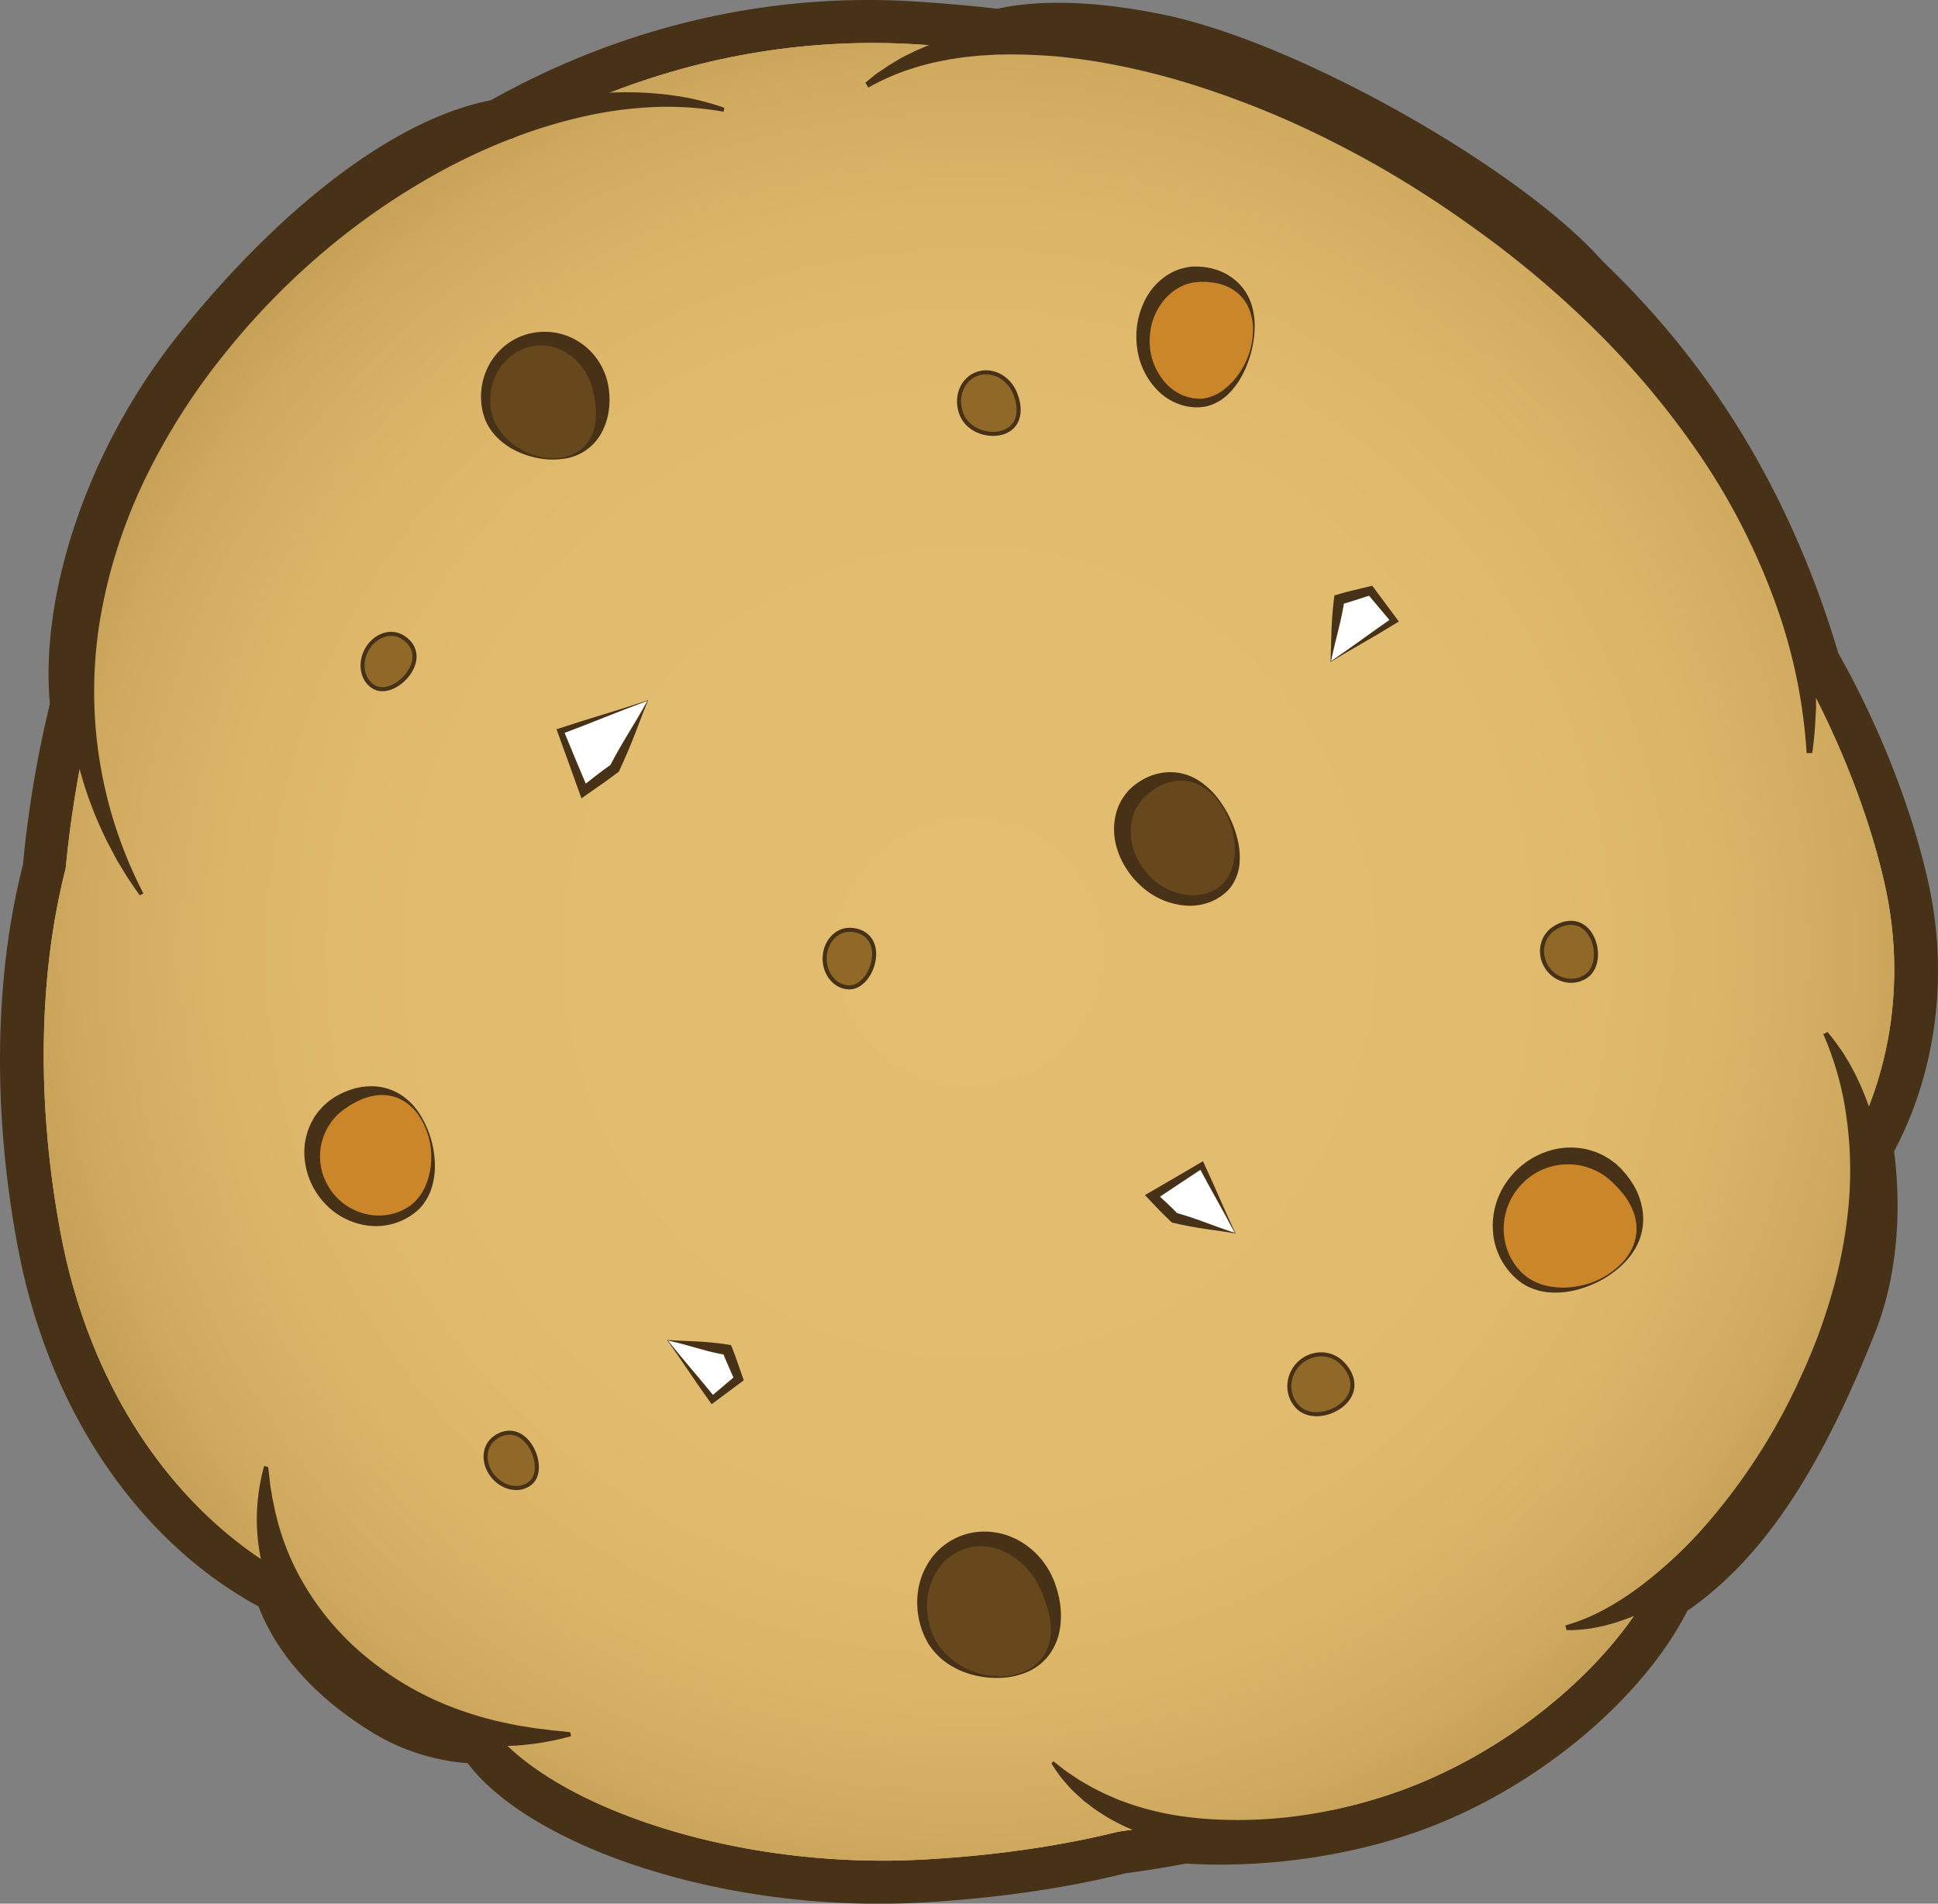 <svg xmlns="http://www.w3.org/2000/svg" xmlns:xlink="http://www.w3.org/1999/xlink" viewBox="0 0 954 937.04"><rect x="0" y="0" width="954" height="937.04" fill="#808080" stroke="none"/><defs><style>.cls-1{fill:#473117;}.cls-2{fill:#e4be70;}.cls-3{fill:url(#radial-gradient);}.cls-4{fill:#cb862a;}.cls-5{fill:#67481c;}.cls-6{fill:#fff;}.cls-7{fill:#906828;stroke:#473117;stroke-miterlimit:10;stroke-width:2px;}</style><radialGradient id="radial-gradient" cx="477" cy="468.52" r="581.79" gradientUnits="userSpaceOnUse"><stop offset="0" stop-color="#e4be70"/><stop offset="0.46" stop-color="#e2bc6e"/><stop offset="0.63" stop-color="#dcb569"/><stop offset="0.75" stop-color="#d0aa5f"/><stop offset="0.85" stop-color="#bf9951"/><stop offset="0.93" stop-color="#aa833f"/><stop offset="1" stop-color="#906828"/><stop offset="1" stop-color="#906828"/></radialGradient></defs><title>Asset 2</title><g id="Layer_2" data-name="Layer 2"><g id="Layer_1-2" data-name="Layer 1"><path id="border" class="cls-1" d="M949.58,436C942,400.68,926,358.8,904.9,321.46c-21.7-73-58.87-138.35-114.24-190.82C753.2,86,641.24,21.37,572.89,7.24,542.68,1,513.9-.73,491,4.3Q469.73,1.88,447.3.55C375.12-3.4,304.44,14.14,241.63,49.34c-48.25,9.45-104.31,53.72-153.37,114.87-45.72,57-68.63,128.89-63.7,182.27a553,553,0,0,0-13.24,79.06c-14,54.66-15.16,121.08-2.61,188,16.06,85.58,63.34,147.32,118.53,177.17,9.26,24.09,28.89,45.62,57.08,62.7a105.64,105.64,0,0,0,45.88,14.49c30.67,40.51,124.86,73.87,222.62,68.64,36.76-2,71.37-7,101.51-14.5q15-1.95,29.37-4.73c38.72,2.37,81.76-3.55,118.36-17.27,55.61-20.86,106.54-63.94,128.59-107.18,40.42-27.9,68-75.58,92.34-136.81,10.59-26.61,13.32-58.31,9.41-89.35C952,529.91,959.62,483,949.58,436Z"/><path id="base" class="cls-2" d="M907.65,463.72c10.65,230.69-153,462.95-463.74,440.49C247.53,890,29.85,761.06,29.85,480.69s202.3-470.85,418.79-459C767.47,40.6,897,233,907.65,463.72Z"/><g id="silhouette"><path class="cls-2" d="M279.19,316C219.89,405.17,128.93,448.88,76,413.68s-37.2-152.24,29.79-235.74C173.68,93.35,255.6,42.57,308.51,77.77S338.49,226.91,279.19,316Z"/><path class="cls-2" d="M29.85,607C4,469.36,38.8,333.8,126.91,308.18s174.27,57.93,213.36,192.35-.63,264.18-88.73,289.8S55.36,742.94,29.85,607Z"/><path class="cls-2" d="M197.53,836c-48.35-29.3-70.39-72.32-55.85-118.59s66.46-55,123.68-37,91.83,70.05,77.29,116.33S249.81,867.68,197.53,836Z"/><path class="cls-2" d="M453.91,915.37c-112.38,6-219.85-41.38-222.44-89.82s103-71.23,215.4-77.25,205.59,28.36,208.18,76.8S566.29,909.35,453.91,915.37Z"/><path class="cls-2" d="M691.9,880.52c-80.4,30.14-193.35,20.86-213.71-33.43S531,723.38,611.39,693.24s190.39-30.27,210.75,24S772.3,850.37,691.9,880.52Z"/><path class="cls-2" d="M902.85,647.55C863.59,746.18,815.72,808,714.75,804.46c-71.64-2.5-98-121-66.23-222.28s113-166,181.43-144.49S932.21,573.83,902.85,647.55Z"/><path class="cls-2" d="M928.25,437.51c18.81,88.08-27.3,175.69-97.4,190.66s-142.18-44.29-161-132.37,25.31-246.94,95.42-261.91S909.44,349.43,928.25,437.51Z"/><path class="cls-2" d="M536.4,158.63C476.6,143.9,436.31,103,444.2,66.68c9.71-44.67,64-51.09,124.36-38.62C650.22,45,797.09,137.3,788.21,173.36S596.21,173.36,536.4,158.63Z"/></g><path id="gradient" class="cls-3" d="M928.25,437.51C921,403.75,905.7,363.75,885.59,328.1,864.86,258.39,829.37,196,776.5,145.89,740.73,103.25,633.82,41.56,568.56,28.06c-28.85-6-56.33-7.6-78.21-2.81q-20.3-2.3-41.71-3.58c-68.92-3.76-136.41,13-196.38,46.6-46.07,9-99.61,51.29-146.45,109.67C62.15,232.36,40.28,301,45,352a527.69,527.69,0,0,0-12.64,75.49C19,479.68,17.87,543.09,29.85,607,45.18,688.67,90.33,747.63,143,776.13c8.84,23,27.59,43.56,54.5,59.87a100.89,100.89,0,0,0,43.81,13.83c29.29,38.69,119.23,70.54,212.57,65.54,35.1-1.88,68.15-6.67,96.92-13.84q14.29-1.86,28-4.51c37,2.25,78.07-3.4,113-16.5,53.1-19.91,101.73-61,122.79-102.34,38.59-26.64,64.89-72.17,88.16-130.63,10.12-25.41,12.72-55.68,9-85.32C930.55,527.14,937.83,482.39,928.25,437.51Z"/><g id="toppings"><path class="cls-4" d="M617.22,161.6c0,17.52-12.21,36.8-27.28,36.8s-27.28-14.21-27.28-31.73S574.87,135,589.94,135,617.22,144.07,617.22,161.6Z"/><path class="cls-1" d="M617.62,161.6a53.18,53.18,0,0,1-5.84,22.56,37.38,37.38,0,0,1-7,9.68A23.57,23.57,0,0,1,594,200c-8.48,1.79-17.35-1.32-23.47-7.15a36.48,36.48,0,0,1-10.85-22.28,39.9,39.9,0,0,1,4.92-24.66,31.72,31.72,0,0,1,8.84-9.71c.46-.32.91-.65,1.38-.95l1.47-.83c.5-.26,1-.56,1.5-.79l1.56-.65a22.48,22.48,0,0,1,3.23-1,25.11,25.11,0,0,1,3.33-.65l.84-.11.85,0,1.69,0a11,11,0,0,1,1.64.07l1.6.14c1.07.09,2.12.35,3.18.52s2.08.56,3.12.84a27.67,27.67,0,0,1,10.89,6.66,25.68,25.68,0,0,1,6.37,10.54A36.58,36.58,0,0,1,617.62,161.6Zm-.8,0a26.14,26.14,0,0,0-2.59-11,20,20,0,0,0-7.25-8,24.91,24.91,0,0,0-9.78-3.5c-.87-.09-1.72-.21-2.58-.28s-1.73-.09-2.6-.08a26.23,26.23,0,0,0-5,.42c-6.34,1.16-12,5.29-15.77,10.91a30,30,0,0,0-4.26,9.36,34.33,34.33,0,0,0-1,10.47A30.6,30.6,0,0,0,574.23,189a23.47,23.47,0,0,0,8.65,5.84c.84.25,1.65.6,2.51.78l1.29.27a6.39,6.39,0,0,0,1.3.2l1.32.12.65.06h.65a9.24,9.24,0,0,0,1.28-.07,9.36,9.36,0,0,0,1.28-.17,21.66,21.66,0,0,0,9.61-4.48,35.38,35.38,0,0,0,7.56-8.27A38.48,38.48,0,0,0,616.82,161.6Z"/><path class="cls-4" d="M206.24,548.51c9.91,14.46,9.68,38-4,47.38s-32.87,5.3-42.77-9.15-6.81-33.8,6.91-43.19S196.34,534.06,206.24,548.51Z"/><path class="cls-1" d="M206.57,548.29A48.19,48.19,0,0,1,214,571.47a36.87,36.87,0,0,1-1.28,12.45,26.36,26.36,0,0,1-6.39,11.19,31,31,0,0,1-24.18,8.28,35.06,35.06,0,0,1-23-11.86,37,37,0,0,1-9.35-24.65,32.93,32.93,0,0,1,3-13.35c.46-1.06,1.08-2,1.62-3.06s1.28-1.94,1.95-2.88,1.52-1.76,2.27-2.63,1.69-1.58,2.54-2.36,1.86-1.37,2.78-2.05,1.92-1.12,2.87-1.68,2-1,3-1.43,2.08-.78,3.11-1.16a31.13,31.13,0,0,1,13.13-1.4A26.75,26.75,0,0,1,198,539.34,31.41,31.41,0,0,1,206.57,548.29Zm-.66.45A23.74,23.74,0,0,0,197,541a21,21,0,0,0-11.14-1.88,29.18,29.18,0,0,0-10.56,3.29c-.81.46-1.63.88-2.42,1.35s-1.58,1-2.34,1.5-1.53,1.07-2.24,1.62-1.36,1.11-2,1.71a28.69,28.69,0,0,0-7.46,29.16,30.48,30.48,0,0,0,5.1,9.61,29.26,29.26,0,0,0,18.76,10.7,27,27,0,0,0,11-.7c.88-.31,1.8-.52,2.66-.89s1.73-.7,2.55-1.17,1.66-.91,2.41-1.43a18.58,18.58,0,0,0,2.17-1.69,24.69,24.69,0,0,0,6.32-9.27,35.14,35.14,0,0,0,2.44-11.47A36.59,36.59,0,0,0,205.91,548.74Z"/><path class="cls-4" d="M799.12,621.52c-13.07,13.82-38.21,18.84-51.5,6.28s-13.45-33.95-.38-47.76,34.42-14.84,47.71-2.28S812.19,607.7,799.12,621.52Z"/><path class="cls-1" d="M799.41,621.79a48,48,0,0,1-10.65,8.05,52.28,52.28,0,0,1-12.44,5,40.31,40.31,0,0,1-13.57,1.31,28.86,28.86,0,0,1-13.29-4.36,34.12,34.12,0,0,1-14.34-23.73,37.62,37.62,0,0,1,7.17-27.18,39.54,39.54,0,0,1,24.09-15.37,35.8,35.8,0,0,1,14.79.25c1.21.28,2.4.7,3.59,1.05s2.32.93,3.47,1.43,2.19,1.2,3.28,1.81,2,1.42,3.06,2.14,1.86,1.65,2.79,2.48,1.62,1.76,2.44,2.64,1.47,1.88,2.21,2.82,1.31,2,2,3a34.12,34.12,0,0,1,4.66,13.52,28.9,28.9,0,0,1-1.74,13.85A33.34,33.34,0,0,1,799.41,621.79Zm-.58-.55A25.76,25.76,0,0,0,805,610a23.12,23.12,0,0,0,.56-6.29l-.1-1.56-.27-1.53a20.28,20.28,0,0,0-.76-3,32.22,32.22,0,0,0-6-10.63c-.68-.77-1.32-1.56-2-2.31s-1.42-1.47-2.15-2.18-1.51-1.41-2.26-2.05-1.52-1.22-2.31-1.79a31.52,31.52,0,0,0-33.25-1.53,32.84,32.84,0,0,0-9.14,7.73,31.77,31.77,0,0,0-7,22.7,30.14,30.14,0,0,0,3.44,11.69c.54.87,1,1.81,1.59,2.63s1.17,1.71,1.86,2.47,1.36,1.57,2.1,2.27a22.91,22.91,0,0,0,2.33,1.95,27.32,27.32,0,0,0,11.42,4.68,38.37,38.37,0,0,0,12.83,0A39.78,39.78,0,0,0,798.83,621.24Z"/><path class="cls-5" d="M277.79,225.35c-15.49,3-35.06-7-38.18-23.31s6.92-31.92,22.42-34.88,30.58,7.86,33.69,24.16S293.29,222.39,277.79,225.35Z"/><path class="cls-1" d="M277.87,225.74a36.47,36.47,0,0,1-11.61,0,42.74,42.74,0,0,1-11.19-3.33,34.6,34.6,0,0,1-9.88-6.6,27.2,27.2,0,0,1-6.72-10.19l-.86-3c-.21-1-.36-2-.54-3s-.17-2-.25-3.07,0-2.06,0-3.1a33.26,33.26,0,0,1,3-12,32.07,32.07,0,0,1,7.42-10.13,30.46,30.46,0,0,1,11-6.43,31.51,31.51,0,0,1,25.18,2.41,32.16,32.16,0,0,1,9.83,8.52c.62.9,1.3,1.76,1.85,2.7s1.13,1.87,1.57,2.86.9,2,1.27,3,.68,2.06,1,3.1l.65,3.17c.13,1,.23,2.06.34,3.09s.08,2.08.12,3.12-.08,2.09-.13,3.12A33,33,0,0,1,296.64,212a24.8,24.8,0,0,1-18.77,13.78Zm-.15-.78a19.51,19.51,0,0,0,9.79-5.14,19.76,19.76,0,0,0,5.12-9.36c.2-.87.33-1.76.5-2.61l.22-2.65c0-.9.06-1.77,0-2.66s-.09-1.77-.17-2.65-.18-1.76-.3-2.63l-.45-2.62-.56-2.6-.7-2.43A29.44,29.44,0,0,0,279.35,174a23.66,23.66,0,0,0-19.27-3.1,25.32,25.32,0,0,0-15.5,12.79,28.13,28.13,0,0,0-3.09,10.06c-.05.88-.19,1.77-.18,2.66s0,1.79.07,2.68.18,1.79.31,2.67l.58,2.57c2,6.8,7.13,12.71,13.58,16.54A31.08,31.08,0,0,0,277.72,225Z"/><path class="cls-5" d="M504.61,823c-16.15,6.79-40.07-.33-47.64-18.35s-.62-38.12,15.53-44.91,35.39,2.31,43,20.32S520.76,816.23,504.61,823Z"/><path class="cls-1" d="M504.76,823.39a37.55,37.55,0,0,1-13,2.54,45.73,45.73,0,0,1-13.24-1.62,40.06,40.06,0,0,1-12.31-5.65,32.87,32.87,0,0,1-9.5-10.06l-1.63-3.12-1.28-3.24c-.38-1.09-.67-2.22-1-3.33s-.49-2.28-.73-3.42a39.56,39.56,0,0,1,.12-14,35.85,35.85,0,0,1,5.39-13.16A32.24,32.24,0,0,1,482,754a35,35,0,0,1,14.54,2A37.32,37.32,0,0,1,509,763.73a30.13,30.13,0,0,1,2.56,2.62l1.2,1.39c.19.23.4.45.59.7l.52.74a44.57,44.57,0,0,1,3.78,6.23c.48,1.11,1,2.22,1.44,3.32l1.12,3.33c.34,1.12.6,2.27.9,3.4s.44,2.32.65,3.47a41,41,0,0,1-.24,14.07,28.72,28.72,0,0,1-5.86,12.58A26.78,26.78,0,0,1,504.76,823.39Zm-.31-.74a21.23,21.23,0,0,0,9.63-8.23,23.11,23.11,0,0,0,3.21-11.89,41.14,41.14,0,0,0-2-12.16c-.33-1-.63-2-1-2.93l-1.12-2.88-1.25-2.83-1.37-2.65a36,36,0,0,0-16.9-15.64,27.29,27.29,0,0,0-11.29-2.33,25.36,25.36,0,0,0-11.2,2.86,26.13,26.13,0,0,0-8.84,7.71,30.42,30.42,0,0,0-5,10.92,34.32,34.32,0,0,0-.71,12.22c.17,1,.25,2,.49,3.06s.46,2,.76,3l1,3,1.29,2.8c3.81,7.29,10.76,13,18.82,16.05a37.47,37.47,0,0,0,12.73,2.44A30.64,30.64,0,0,0,504.45,822.65Z"/><path class="cls-5" d="M598.45,392.26c11.42,13.28,14.9,35.72,3.69,45.35s-29.56,6.68-41-6.61-11.59-31.87-.38-41.51S587,379,598.45,392.26Z"/><path class="cls-1" d="M598.75,392a54,54,0,0,1,10.33,20.68,37.29,37.29,0,0,1,1.14,11.81,23.07,23.07,0,0,1-4,11.65,18,18,0,0,1-2.08,2.45,25.75,25.75,0,0,1-2.42,2.05c-.21.16-.41.34-.62.49l-.67.42-1.34.83c-.9.55-1.89.93-2.84,1.4a27.74,27.74,0,0,1-12.36,2,36.67,36.67,0,0,1-22.48-9.91,41.67,41.67,0,0,1-7.85-9.75A37.93,37.93,0,0,1,549,414.28a31.47,31.47,0,0,1,.17-13l.4-1.61c.16-.54.36-1.06.55-1.59s.37-1.05.58-1.57l.75-1.51a16.47,16.47,0,0,1,.81-1.49l.93-1.41a22.25,22.25,0,0,1,2.08-2.67l.55-.63c.2-.2.42-.39.62-.58l1.25-1.14a10.68,10.68,0,0,1,1.28-1l1.3-.93c.86-.63,1.83-1.12,2.74-1.67s1.94-.92,2.9-1.38a27.13,27.13,0,0,1,12.56-1.9,25.55,25.55,0,0,1,11.55,4A37.21,37.21,0,0,1,598.75,392Zm-.6.52a26.62,26.62,0,0,0-9-6.64,19.88,19.88,0,0,0-10.59-1.44,24.3,24.3,0,0,0-9.62,3.58c-.71.5-1.43,1-2.12,1.46s-1.36,1-2,1.6a25.61,25.61,0,0,0-3.42,3.52c-4,5-5.4,11.72-4.54,18.4a30.39,30.39,0,0,0,3,9.78,35.13,35.13,0,0,0,6.05,8.52,30.88,30.88,0,0,0,18.46,9.22,22.9,22.9,0,0,0,10.27-1.08c.79-.35,1.63-.6,2.39-1l1.14-.62.58-.31.53-.38a23.24,23.24,0,0,0,2.07-1.55,13.26,13.26,0,0,0,1.75-1.84,21.15,21.15,0,0,0,4.2-9.61,35.69,35.69,0,0,0,.19-11.12A38.89,38.89,0,0,0,598.15,392.52Z"/><polygon class="cls-6" points="318.86 344.83 275.93 359.88 287.39 389.38 302.54 378.21 318.86 344.83"/><path class="cls-1" d="M318.67,345c-3.66,1.35-7.3,2.74-10.88,4.11l-10.63,4.16-10.41,4.11-10.31,3.93.91-2c4,9.75,8.06,19.51,12.17,29.23l-3.48-1c2.46-1.94,4.92-3.89,7.41-5.8s5-3.77,7.57-5.6l-.79.94c1.31-2.58,2.69-5.11,4.12-7.64s2.95-5.06,4.48-7.66C312,356.59,315.33,351.08,318.67,345Zm.37-.33c-2.09,5.05-4.19,10.66-6.47,16.6-1.19,3-2.35,6-3.67,9s-2.63,6.06-4,9l-.26.54-.53.4q-3.75,2.85-7.59,5.57c-2.56,1.81-5.15,3.59-7.73,5.37L286.24,393l-1-2.74c-3.53-9.95-7.16-19.86-10.75-29.78l-.55-1.52,1.47-.47,11.14-3.59,11.06-3.41,10.83-3.36C312,346.94,315.54,345.83,319,344.67Z"/><polygon class="cls-6" points="607.99 606.96 591.45 573.72 567.26 588.8 578.1 599.45 607.99 606.96"/><path class="cls-1" d="M607.79,606.8c-3-5.68-6-11.2-9-16.56l-4.43-8-4.25-7.89,2.13.6c-7.92,5.25-15.87,10.46-23.75,15.78l.4-3.63c1.88,1.71,3.75,3.41,5.59,5.15s3.65,3.51,5.42,5.33l-1.17-.66c2.29.61,4.54,1.32,6.81,2.06s4.55,1.57,6.91,2.41C597.16,603.16,602.21,605,607.79,606.8Zm.39.31c-4.38-.73-9.3-1.36-14.54-2.14-2.63-.41-5.32-.81-8-1.34s-5.43-1.06-8.12-1.7l-.64-.15-.54-.5c-1.84-1.74-3.64-3.52-5.42-5.33s-3.5-3.65-5.24-5.5l-2.08-2.2,2.48-1.42c8.24-4.73,16.42-9.58,24.62-14.38l1.46-.86.67,1.46,4,8.73,3.83,8.66C603.16,596.16,605.65,601.71,608.18,607.11Z"/><polygon class="cls-6" points="655.11 325.62 686.29 305.48 674.63 290.74 659.24 295.09 655.11 325.62"/><path class="cls-1" d="M655.24,325.41c5.32-3.62,10.47-7.25,15.46-10.84,2.49-1.79,4.94-3.59,7.39-5.3l7.34-5.12-.38,2.31-12.11-14.38,2.27.73c-5.08,1.62-10.12,3.38-15.27,4.78l1.87-2.15c-.33,2.34-.74,4.65-1.24,7s-1,4.68-1.62,7.11C657.73,314.4,656.42,319.61,655.24,325.41Zm-.26.42c.19-4.37.26-9.34.42-14.65.1-2.66.21-5.4.44-8.16s.46-5.54.82-8.28l.22-1.67,1.65-.48c5.12-1.51,10.34-2.64,15.51-3.92l1.46-.36.82,1.1,11.21,15.09,1.07,1.44-1.45.87-8.25,5c-2.75,1.64-5.49,3.2-8.2,4.77C665.29,319.66,660.05,322.74,655,325.83Z"/><polygon class="cls-6" points="328.57 659.71 350.72 688.9 363.64 678.64 358.04 664.4 328.57 659.71"/><path class="cls-1" d="M328.78,659.84c4,5,8,9.79,11.87,14.41,2,2.31,3.9,4.58,5.77,6.85l5.59,6.82-2.3-.29L362.31,677l-.66,2.46c-2-4.69-4.2-9.31-6-14.08l2,1.62c-2.26-.36-4.46-.82-6.69-1.35l-3.36-.83-3.44-.95C339.47,662.52,334.43,661.1,328.78,659.84Zm-.42-.26c4.17.31,8.95.45,14.11.69l3.93.23,4,.35c2.68.24,5.38.57,8,1l1.45.23.56,1.38c1.91,4.73,3.45,9.61,5.17,14.41l.56,1.56-1.22.9-13.25,9.85-1.37,1-.92-1.3-5.49-7.78c-1.82-2.59-3.57-5.19-5.3-7.74C335.18,669.25,331.78,664.33,328.36,659.58Z"/></g><g id="indent"><path class="cls-1" d="M356.21,55a158.24,158.24,0,0,0-35.44-2.25,192.8,192.8,0,0,0-35.2,5C262.42,63.11,240.15,72,219.18,83.14a343.1,343.1,0,0,0-58.9,40,359.64,359.64,0,0,0-49.72,51A319.31,319.31,0,0,0,72.26,234a257.65,257.65,0,0,0-22.37,67.38A216.1,216.1,0,0,0,70.58,439.78l-1.77.92L66.19,437l-2.57-3.78c-1.69-2.53-3.21-5.17-4.84-7.77-.81-1.3-1.56-2.64-2.25-4l-2.15-4.07c-.7-1.36-1.48-2.7-2.11-4.1l-2-4.18a190.4,190.4,0,0,1-12.26-35.17,208.93,208.93,0,0,1-3.9-75.28c.47-3.14.89-6.29,1.4-9.42l1.74-9.36c.68-3.1,1.42-6.19,2.16-9.28l2.5-9.18A265,265,0,0,1,55.23,225.8c1.31-2.88,2.68-5.73,4.07-8.57s2.92-5.6,4.38-8.41q4.51-8.32,9.46-16.39A343.07,343.07,0,0,1,95,161.62a361.21,361.21,0,0,1,25.14-28,355.18,355.18,0,0,1,28-25,328.53,328.53,0,0,1,30.61-21.68c2.68-1.62,5.33-3.28,8-4.86s5.4-3.15,8.16-4.64,5.52-2.93,8.31-4.34,5.6-2.78,8.43-4.11c22.66-10.54,46.75-18.34,71.53-21.76a177.13,177.13,0,0,1,37.3-1.4c3.1.3,6.17.47,9.24.94l4.59.63c1.52.24,3,.53,4.55.82a132.36,132.36,0,0,1,17.72,4.84Z"/><path class="cls-1" d="M281.16,854.59a132.64,132.64,0,0,1-29.8,4.77A123.79,123.79,0,0,1,167,830.58c-15.49-13.06-27.9-30-34.7-49.2a102,102,0,0,1-5.82-29.77,99.29,99.29,0,0,1,3.55-30l1.93.5c.42,2.66.67,5.21.94,7.7s.81,5,1.13,7.37c.55,2.42,1,4.77,1.46,7.09.65,2.32,1.14,4.59,1.78,6.82a124.6,124.6,0,0,0,10.15,24.83,134.76,134.76,0,0,0,32.42,39.35,151.79,151.79,0,0,0,44.78,25.83,171.72,171.72,0,0,0,26.45,7.44l3.51.72c1.19.29,2.36.35,3.56.58l3.61.58,1.83.3,1.83.21c1.23.15,2.46.27,3.71.45s2.53.39,3.78.45c2.53.24,5.1.46,7.76.84Z"/><path class="cls-1" d="M889.33,370.73a263.86,263.86,0,0,0-16.7-77.46A325.85,325.85,0,0,0,836,222.92,418.61,418.61,0,0,0,784.86,162a489.59,489.59,0,0,0-61-51q-16.15-11.62-33.19-22T655.85,69.69A448.63,448.63,0,0,0,582,40.09a347.73,347.73,0,0,0-38.68-9.18l-2.44-.45-2.46-.37-4.91-.74c-3.27-.48-6.57-.81-9.85-1.22s-6.59-.61-9.89-.83l-5-.25-2.47-.12-2.48-.05-5-.1c-1.65,0-3.3,0-4.95.06s-3.31,0-5,.14l-4.94.29c-1.65.07-3.29.26-4.93.43s-3.29.32-4.93.52l-4.89.74c-.82.13-1.63.23-2.45.38l-2.42.48c-1.61.33-3.24.64-4.85,1L454.82,32c-.79.22-1.6.39-2.38.64l-2.36.74c-1.56.52-3.16,1-4.7,1.53a119,119,0,0,0-17.94,8.19L426,40.72l4-3.29c1.34-1.12,2.78-2.06,4.22-3l2.16-1.48,1.09-.74,1.12-.67,4.53-2.7c1.52-.9,3.12-1.6,4.69-2.41l2.38-1.18c.8-.39,1.61-.71,2.42-1.06q2.43-1.07,4.9-2.07c1.65-.62,3.32-1.19,5-1.79,13.41-4.76,27.52-7.21,41.65-8.52l2.66-.25,2.65-.14,5.31-.26c3.54-.12,7.08-.13,10.63-.17,7.08.06,14.15.46,21.18,1.06,3.51.35,7.06.58,10.53,1.11s7,.92,10.47,1.52l5.21.85c1.74.3,3.46.64,5.19,1l5.19,1,5.14,1.18,5.14,1.18,5.1,1.31,5.1,1.31,5.07,1.43c1.69.47,3.38.95,5.06,1.46l5,1.61,5,1.61,5,1.72A414,414,0,0,1,667.7,46c6.39,2.88,12.61,6.06,18.82,9.29,3.08,1.66,6.17,3.28,9.24,5l9.14,5.14c12.07,7.08,23.78,14.75,35.23,22.8q17,12.3,33,26c10.53,9.25,20.8,18.83,30.42,29.07a393.12,393.12,0,0,1,27.33,32.11c2.12,2.8,4.27,5.59,6.29,8.48l3.07,4.29q1.56,2.13,3,4.35c1.92,3,3.91,5.86,5.76,8.87s3.72,6,5.52,9c14.28,24.28,25.57,50.48,32.35,77.72l1.24,5.1,1.07,5.15c.7,3.43,1.45,6.83,1.9,10.31s1.1,6.88,1.43,10.36.81,6.9,1,10.38l.3,5.2.14,2.58c0,.86,0,1.74,0,2.6l0,5.19c0,1.73.06,3.43-.07,5.17-.2,3.45-.36,6.88-.62,10.29l-.52,5.12-.63,5.09Z"/><path class="cls-1" d="M770.56,800.1a94.49,94.49,0,0,0,19.9-8.26A138.3,138.3,0,0,0,808.53,780a215.25,215.25,0,0,0,31.54-29.72,297.8,297.8,0,0,0,46.59-73,278.32,278.32,0,0,0,15.14-40.67A233.77,233.77,0,0,0,909.92,594a188.44,188.44,0,0,0-.86-43.25A153.85,153.85,0,0,0,897.53,509l2.09-1,1.83,2.22,1.76,2.27c1.14,1.54,2.23,3.12,3.36,4.7s2,3.26,3.06,4.91c.53.82,1,1.66,1.44,2.52l1.38,2.56a130.58,130.58,0,0,1,8.89,21.65,161.59,161.59,0,0,1,6.89,46.66l-.07,5.92-.23,5.92c-.24,3.94-.63,7.86-1.08,11.77a211.37,211.37,0,0,1-4.1,23.23c-.44,1.91-.85,3.83-1.39,5.71s-1,3.79-1.59,5.66c-1.09,3.77-2.28,7.5-3.51,11.21-2.56,7.4-5.52,14.63-8.68,21.76s-6.85,14-10.66,20.78c-1,1.69-2,3.36-3,5s-2,3.32-3.08,5c-2.09,3.28-4.19,6.56-6.47,9.7-4.55,6.32-9.21,12.54-14.36,18.39L866.16,750c-1.32,1.43-2.61,2.88-4,4.29l-4.12,4.15-4.2,4.06A178.29,178.29,0,0,1,816,790c-3.49,1.81-7,3.51-10.66,5a112.1,112.1,0,0,1-11.12,4,87,87,0,0,1-11.45,2.61c-2,.26-3.88.5-5.83.62-1,.08-1.92.16-2.9.17h-2.9Z"/><path class="cls-1" d="M686,884.71a76.26,76.26,0,0,1-9.61,6.56c-3.32,2-6.74,3.68-10.21,5.32a143,143,0,0,1-21.59,7.83,149.09,149.09,0,0,1-46,5.22c-3.91-.31-7.82-.54-11.72-1.1l-2.92-.42c-1-.16-2-.35-2.92-.53-1.94-.38-3.88-.66-5.8-1.17l-5.75-1.49c-1.92-.49-3.79-1.22-5.67-1.83-.94-.32-1.88-.62-2.82-1s-1.85-.72-2.77-1.11l-2.74-1.17c-.91-.38-1.82-.78-2.71-1.23-1.8-.86-3.55-1.81-5.31-2.72s-3.43-2-5.11-3.08c-.83-.54-1.68-1-2.49-1.6s-1.62-1.16-2.41-1.76l-2.36-1.8a25.28,25.28,0,0,1-2.3-1.86c-1.47-1.34-2.94-2.64-4.35-4-.73-.65-1.38-1.4-2.05-2.12s-1.31-1.47-1.95-2.2A63.59,63.59,0,0,1,517.6,868l.92-1.06,4.31,3.37c.72.55,1.42,1.14,2.17,1.65l2.26,1.53,2.27,1.52a26.18,26.18,0,0,0,2.29,1.47l4.72,2.73c.78.47,1.59.88,2.4,1.29l2.43,1.23,2.44,1.23c.81.39,1.66.72,2.49,1.09,1.68.7,3.33,1.47,5,2.12l5.13,1.85a144.82,144.82,0,0,0,21.12,5.34,181.39,181.39,0,0,0,21.7,2.28,223.51,223.51,0,0,0,43.61-2.33q10.83-1.62,21.51-4.12a218.25,218.25,0,0,0,21.12-5.81Z"/></g><g id="freckles"><path class="cls-7" d="M430.3,469.59c0,7.82-5.46,16.43-12.18,16.43s-12.19-6.34-12.19-14.16,5.46-14.17,12.19-14.17S430.3,461.77,430.3,469.59Z"/><path class="cls-7" d="M782.55,459.39c4.42,6.45,4.32,17-1.81,21.15s-14.67,2.37-19.09-4.09-3-15.08,3.08-19.28S778.13,452.94,782.55,459.39Z"/><path class="cls-7" d="M662.18,690.11c-5.84,6.17-17.07,8.42-23,2.81s-6-15.16-.17-21.33,15.37-6.62,21.3-1S668,683.94,662.18,690.11Z"/><path class="cls-7" d="M494.73,212.46c-7.21,3-17.89-.15-21.27-8.2s-.27-17,6.94-20,15.79,1,19.18,9.07S501.94,209.42,494.73,212.46Z"/><path class="cls-7" d="M259.57,709.68c5.1,5.94,6.65,16,1.64,20.25s-13.19,3-18.29-2.95-5.18-14.23-.17-18.53S254.47,703.75,259.57,709.68Z"/><path class="cls-7" d="M202.57,329.05c-3.49,7-12.12,12.32-18,9.38s-7.87-11-4.38-18,11.1-10.29,17-7.35S206.06,322.05,202.57,329.05Z"/></g></g></g></svg>